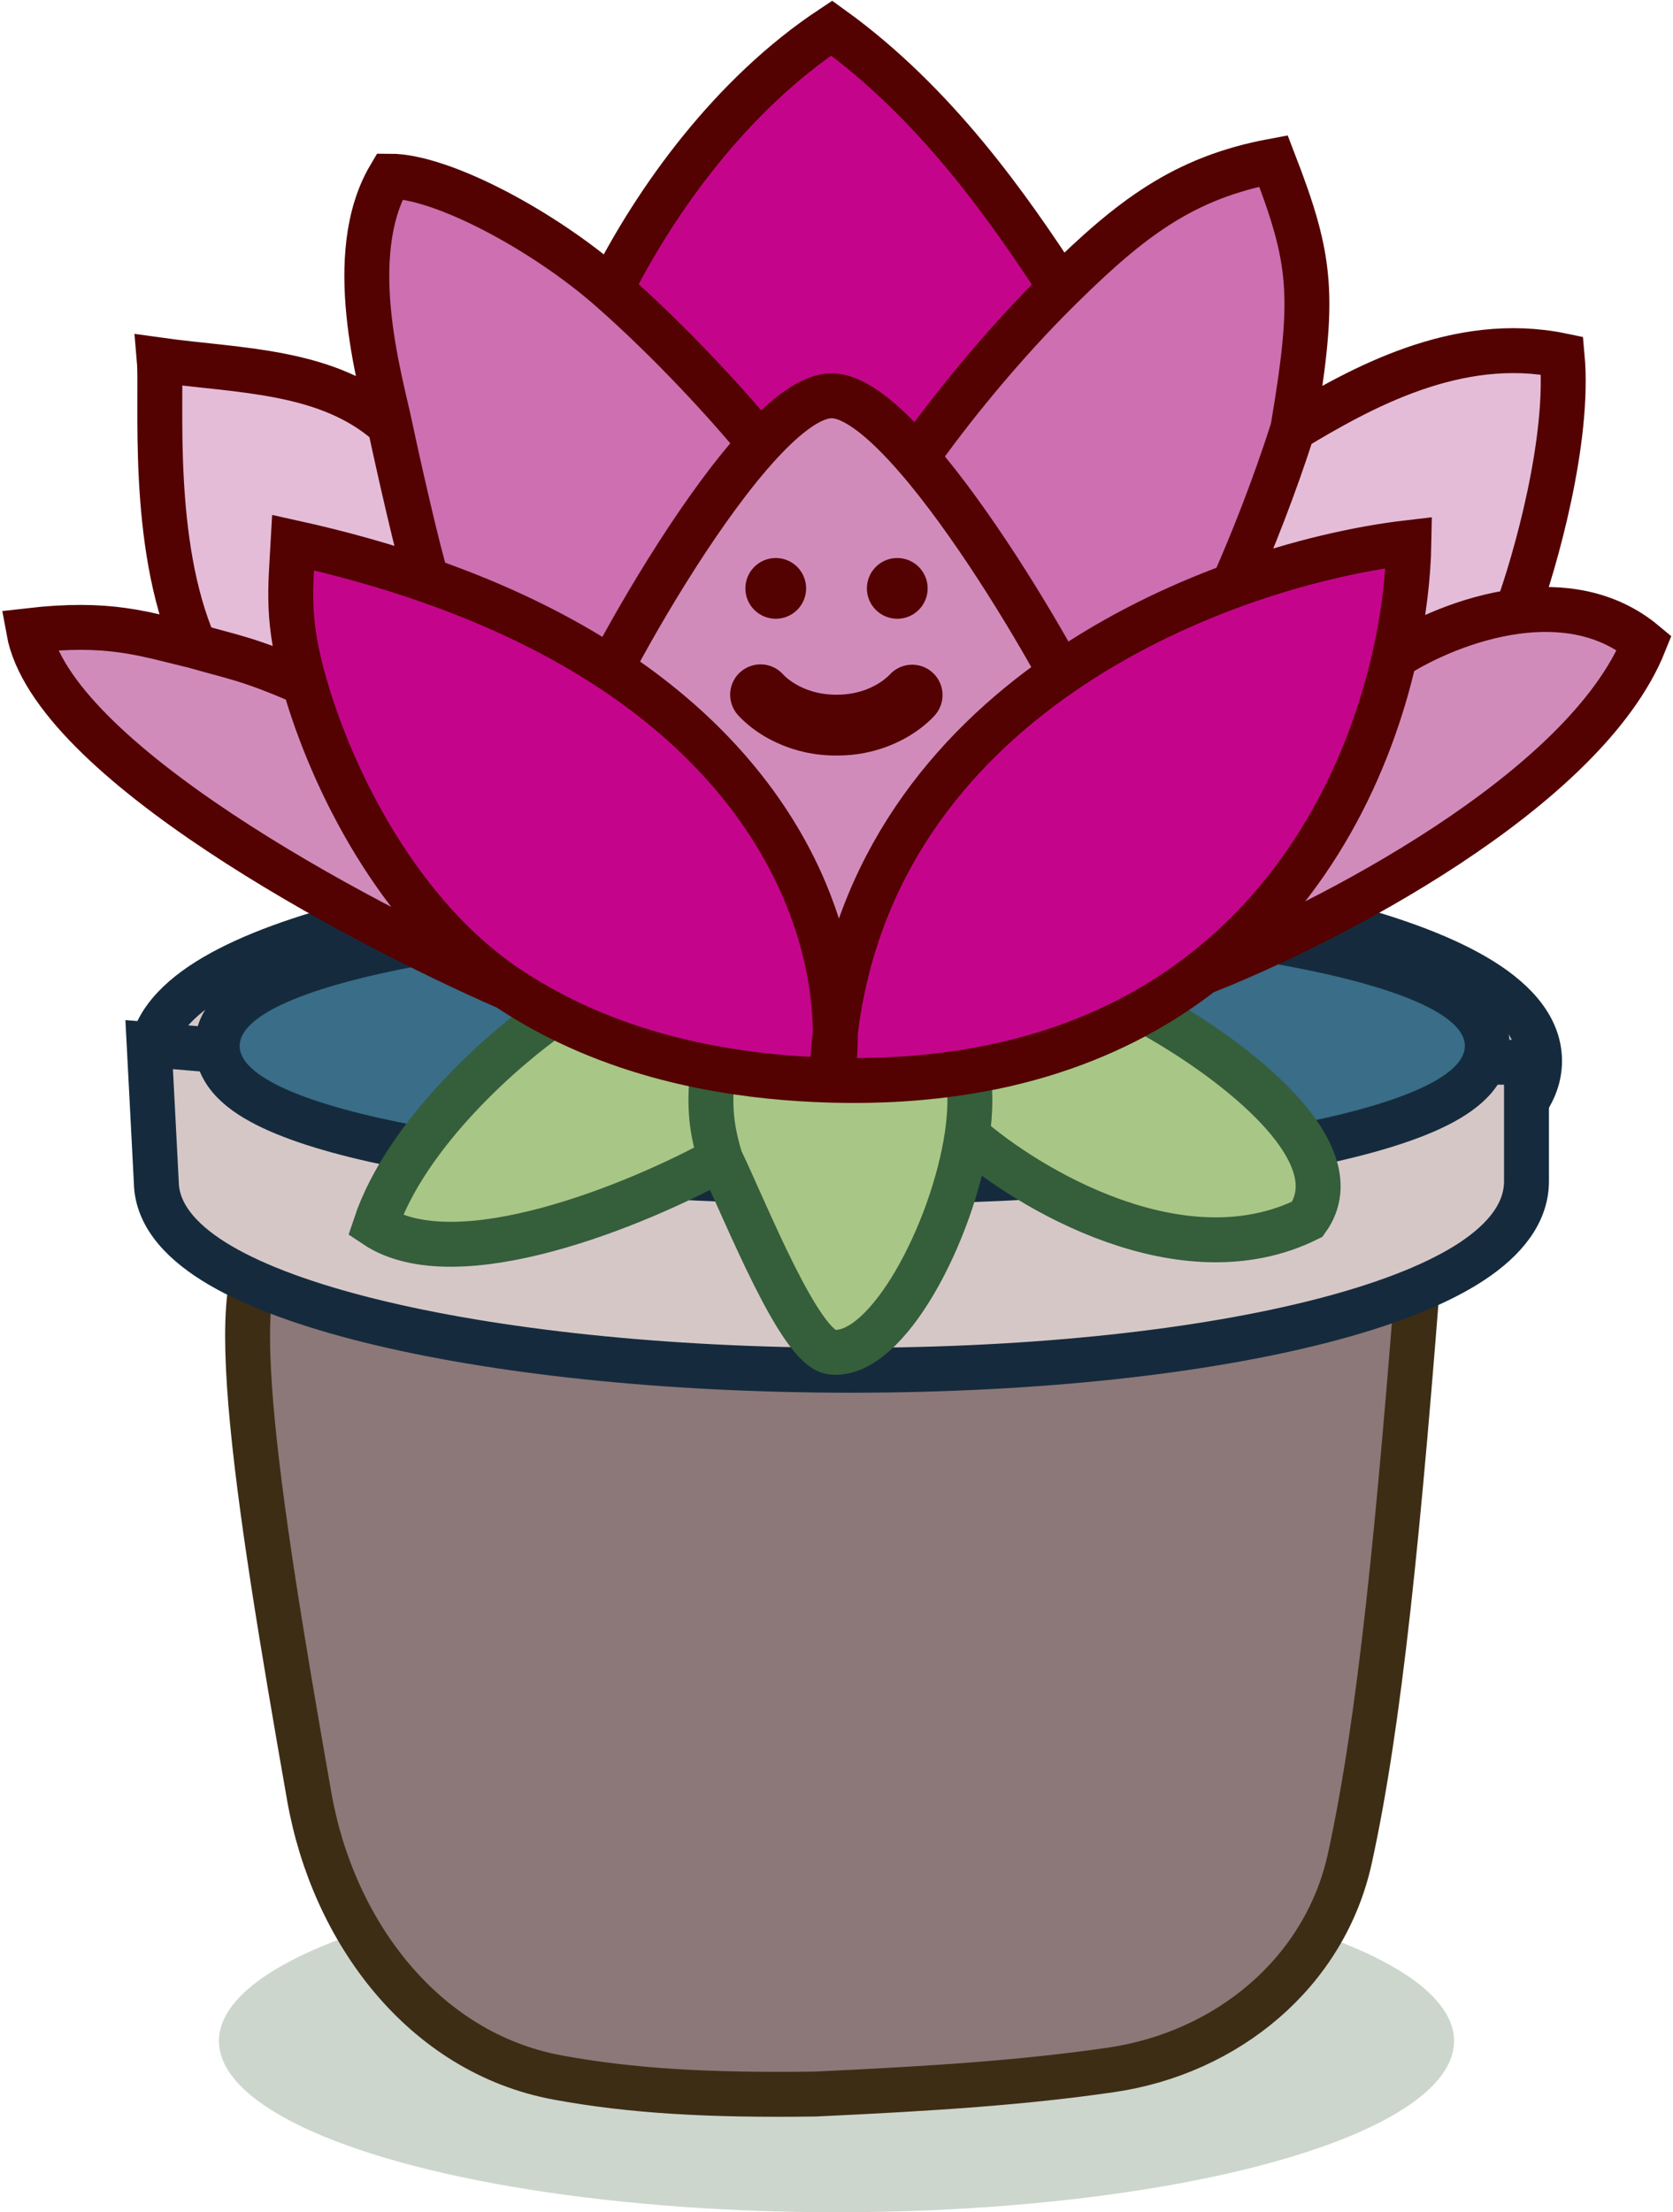 <svg width="298" height="394" viewBox="0 0 298 394" fill="none" xmlns="http://www.w3.org/2000/svg">
<ellipse cx="149" cy="363.5" rx="110" ry="30.5" fill="#355E3B" fill-opacity="0.25"/>
<path d="M150.517 155.268C183.801 155.268 214.068 158.61 236.13 164.081C247.13 166.808 256.314 170.12 262.846 173.95C269.1 177.617 274.23 182.553 274.23 188.956C274.23 195.358 269.1 200.295 262.846 203.962C256.314 207.792 247.13 211.103 236.13 213.831C214.068 219.302 183.801 222.643 150.517 222.643C117.232 222.643 86.964 219.302 64.902 213.831C53.903 211.103 44.718 207.792 38.187 203.962C31.932 200.295 26.802 195.358 26.802 188.956C26.802 182.553 31.932 177.617 38.187 173.95C44.718 170.12 53.903 166.808 64.902 164.081C86.964 158.61 117.232 155.268 150.517 155.268Z" fill="#D6C7C7" stroke="#152B3D" stroke-width="8"/>
<path d="M50.263 221.968C38.552 220.844 45.457 265.195 55.087 319.982C59.303 343.966 75.378 365.572 99.325 370.002C112.309 372.403 126.241 373.214 145.141 372.953C166.921 371.939 182.57 370.87 197.85 368.656C218.525 365.661 235.975 351.375 240.443 330.967C245.681 307.049 249.125 273.202 253.205 219.289L50.263 221.968Z" fill="#8C7878" stroke="#3D2D15" stroke-width="8"/>
<path d="M151.551 176.665C191.638 176.665 226.255 181.52 247.659 189.181H271.903V210.37L271.89 210.955C271.605 216.964 266.961 221.717 261.124 225.325C254.893 229.177 246.111 232.497 235.52 235.228C214.276 240.704 184.833 244.04 151.551 244.04C118.266 244.04 87.998 240.699 65.936 235.228C54.937 232.5 45.752 229.189 39.221 225.36C33.022 221.726 27.931 216.844 27.84 210.525L26.808 190.623L26.569 186.046L31.137 186.431L55.355 188.468C77.79 181.232 112.646 176.665 151.551 176.665Z" fill="#D6C7C7" stroke="#152B3D" stroke-width="8"/>
<path d="M151.808 162.082C182.106 162.082 209.639 164.353 229.69 168.064C239.683 169.914 248.019 172.157 253.95 174.753C256.901 176.044 259.483 177.519 261.388 179.242C263.282 180.955 264.921 183.311 264.921 186.279C264.921 189.247 263.282 191.603 261.388 193.316C259.483 195.039 256.901 196.514 253.95 197.805C248.019 200.401 239.683 202.644 229.69 204.494C209.639 208.205 182.106 210.476 151.808 210.476C121.51 210.476 93.976 208.205 73.925 204.494C63.932 202.644 55.597 200.401 49.665 197.805C46.714 196.514 44.133 195.039 42.227 193.316C40.393 191.656 38.797 189.394 38.699 186.555L38.694 186.279L38.699 186.003C38.797 183.164 40.393 180.902 42.227 179.242C44.133 177.519 46.714 176.044 49.665 174.753C55.597 172.157 63.932 169.914 73.925 168.064C93.976 164.353 121.51 162.082 151.808 162.082Z" fill="#396D88" stroke="#152B3D" stroke-width="8"/>
<path d="M98.45 180.678C90.216 186.322 72.37 201.738 66.856 218.247C81.331 227.933 113.864 214.395 128.321 206.416C126.326 199.801 126.48 196.349 126.885 190.219L98.45 180.678Z" fill="#A8C686"/>
<path d="M126.885 190.219C126.48 196.349 126.326 199.801 128.321 206.416C133.108 216.413 142.47 240.178 148.139 240.81C158.065 241.918 169.74 219.28 172.265 202.21C172.899 197.926 172.957 193.992 172.265 190.873L126.885 190.219Z" fill="#A8C686"/>
<path d="M172.265 190.873C172.957 193.992 172.899 197.926 172.265 202.21C183.18 211.775 210.58 228.153 232.869 217.147C241.83 204.6 217.344 187.155 203.981 180C195.037 185.059 184.539 188.875 172.265 190.873Z" fill="#A8C686"/>
<path d="M128.321 206.416C113.864 214.395 81.331 227.933 66.856 218.247C72.37 201.738 90.216 186.322 98.45 180.678L126.885 190.219M128.321 206.416C126.326 199.801 126.48 196.349 126.885 190.219M128.321 206.416C133.108 216.413 142.47 240.178 148.139 240.81C158.065 241.918 169.74 219.28 172.265 202.21M126.885 190.219L172.265 190.873M172.265 190.873C172.957 193.992 172.899 197.926 172.265 202.21M172.265 190.873C184.539 188.875 195.037 185.059 203.981 180C217.344 187.155 241.83 204.6 232.869 217.147C210.58 228.153 183.18 211.775 172.265 202.21" stroke="#355E3B" stroke-width="8"/>
<path d="M148.79 183.903C148.813 187.001 148.573 189.853 148.138 192.383C156.856 192.62 164.882 192.075 172.265 190.873C184.539 188.875 195.036 185.06 203.98 180.001C207.642 177.93 211.043 175.65 214.199 173.201C233.95 157.876 244.098 135.926 248.389 116.989C250.077 109.54 250.859 102.558 250.963 96.628C242.255 97.635 231.231 100.055 219.656 104.284C209.437 108.018 198.788 113.162 188.924 119.987C169.058 133.732 152.375 154.297 148.79 183.903Z" fill="#C4058B"/>
<path d="M52.207 96.628C51.737 105.083 51.01 110.382 54.217 121.667C59.155 139.042 71.181 163.063 90.407 175.92C92.933 177.609 95.611 179.2 98.449 180.678C106.56 184.902 115.979 188.203 126.884 190.219C133.422 191.428 140.494 192.175 148.138 192.383C148.237 189.477 148.457 186.651 148.79 183.903C148.659 165.857 139.653 139.42 108.789 119.107C99.825 113.207 89.016 107.824 76.046 103.313C68.794 100.791 60.866 98.542 52.207 96.628Z" fill="#C4058B"/>
<path d="M163.253 81.494C157.61 74.987 152.211 70.488 148.138 70.488C144.57 70.488 140.085 73.88 135.36 79.018C125.48 89.762 114.553 108.143 108.789 119.107C139.653 139.42 148.659 165.857 148.79 183.903C152.375 154.297 169.058 133.732 188.924 119.987C183.247 109.58 172.893 92.609 163.253 81.494Z" fill="#D18BBB"/>
<path d="M5.103 112.312C9.239 135.205 63.408 164.164 90.407 175.92C71.181 163.063 59.155 139.042 54.217 121.667C44.164 117.265 41.292 116.989 34.686 115.063C25.495 112.862 19.464 110.661 5.103 112.312Z" fill="#D18BBB"/>
<path d="M214.199 173.201C236.028 164.645 282.328 140.928 292.897 114.513C286.224 108.945 277.99 107.869 270.207 108.892C261.373 110.053 253.121 113.918 248.389 116.989C244.098 135.926 233.95 157.876 214.199 173.201Z" fill="#D18BBB"/>
<path d="M54.217 121.667C51.01 110.382 51.737 105.083 52.207 96.628C60.866 98.542 68.794 100.791 76.046 103.313C74.557 98.829 70.841 82.39 69.44 75.716C58.485 65.81 42.441 66.085 28.367 64.119C28.942 70.763 26.644 96.628 34.686 115.063C41.292 116.989 44.164 117.265 54.217 121.667Z" fill="#E4BCD8"/>
<path d="M219.656 104.284C231.231 100.055 242.255 97.635 250.963 96.628C250.859 102.558 250.077 109.54 248.389 116.989C253.121 113.918 261.373 110.053 270.207 108.892C273.462 99.943 279.628 78.302 278.249 63.334C259.58 59.441 242.251 69.197 230.283 76.394C227.023 86.605 223.066 96.612 219.656 104.284Z" fill="#E4BCD8"/>
<path d="M148.138 70.488C152.211 70.488 157.61 74.987 163.253 81.494C168.942 73.407 178.357 61.605 188.924 51.207C179.828 37.272 166.808 18.443 148.138 5C130.331 16.792 116.867 35.472 108.789 51.534C119.414 60.882 129.313 71.684 135.36 79.018C140.085 73.88 144.57 70.488 148.138 70.488Z" fill="#C4058B"/>
<path d="M76.046 103.313C89.016 107.824 99.825 113.207 108.789 119.107C114.553 108.143 125.48 89.762 135.36 79.018C129.313 71.684 119.414 60.882 108.789 51.534C96.955 41.123 78.762 31.375 69.44 31.375C61.111 45.408 67.765 67.736 69.44 75.716C70.841 82.39 74.557 98.829 76.046 103.313Z" fill="#CD6FB0"/>
<path d="M163.253 81.494C172.893 92.609 183.247 109.58 188.924 119.987C198.788 113.162 209.437 108.018 219.656 104.284C223.066 96.612 227.023 86.605 230.283 76.394C234.304 52.562 233.73 46.509 226.837 28.664C210.752 31.651 201.366 38.963 188.924 51.207C178.357 61.605 168.942 73.407 163.253 81.494Z" fill="#CD6FB0"/>
<path d="M148.138 192.383C140.494 192.175 133.422 191.428 126.884 190.219C115.979 188.203 106.56 184.902 98.449 180.678C95.611 179.2 92.933 177.609 90.407 175.92M148.138 192.383C156.856 192.62 164.882 192.075 172.265 190.873C184.539 188.875 195.036 185.06 203.98 180.001C207.642 177.93 211.043 175.65 214.199 173.201M148.138 192.383C148.573 189.853 148.813 187.001 148.79 183.903M148.138 192.383C148.237 189.477 148.457 186.651 148.79 183.903M108.789 119.107C99.825 113.207 89.016 107.824 76.046 103.313M108.789 119.107C114.553 108.143 125.48 89.762 135.36 79.018M108.789 119.107C139.653 139.42 148.659 165.857 148.79 183.903M188.924 119.987C183.247 109.58 172.893 92.609 163.253 81.494M188.924 119.987C198.788 113.162 209.437 108.018 219.656 104.284M188.924 119.987C169.058 133.732 152.375 154.297 148.79 183.903M163.253 81.494C157.61 74.987 152.211 70.488 148.138 70.488C144.57 70.488 140.085 73.88 135.36 79.018M163.253 81.494C168.942 73.407 178.357 61.605 188.924 51.207M219.656 104.284C231.231 100.055 242.255 97.635 250.963 96.628C250.859 102.558 250.077 109.54 248.389 116.989M219.656 104.284C223.066 96.612 227.023 86.605 230.283 76.394M214.199 173.201C236.028 164.645 282.328 140.928 292.897 114.513C286.224 108.945 277.99 107.869 270.207 108.892M214.199 173.201C233.95 157.876 244.098 135.926 248.389 116.989M248.389 116.989C253.121 113.918 261.373 110.053 270.207 108.892M270.207 108.892C273.462 99.943 279.628 78.302 278.249 63.334C259.58 59.441 242.251 69.197 230.283 76.394M230.283 76.394C234.304 52.562 233.73 46.509 226.837 28.664C210.752 31.651 201.366 38.963 188.924 51.207M90.407 175.92C63.408 164.164 9.239 135.205 5.103 112.312C19.464 110.661 25.495 112.862 34.686 115.063M90.407 175.92C71.181 163.063 59.155 139.042 54.217 121.667M54.217 121.667C51.01 110.382 51.737 105.083 52.207 96.628C60.866 98.542 68.794 100.791 76.046 103.313M54.217 121.667C44.164 117.265 41.292 116.989 34.686 115.063M76.046 103.313C74.557 98.829 70.841 82.39 69.44 75.716M135.36 79.018C129.313 71.684 119.414 60.882 108.789 51.534M108.789 51.534C96.955 41.123 78.762 31.375 69.44 31.375C61.111 45.408 67.765 67.736 69.44 75.716M108.789 51.534C116.867 35.472 130.331 16.792 148.138 5C166.808 18.443 179.828 37.272 188.924 51.207M34.686 115.063C26.644 96.628 28.942 70.763 28.367 64.119C42.441 66.085 58.485 65.81 69.44 75.716" stroke="#530101" stroke-width="8"/>
<path d="M159.825 110.202C161.26 110.202 162.637 109.632 163.651 108.617C164.666 107.602 165.236 106.226 165.236 104.791C165.236 103.355 164.666 101.979 163.651 100.964C162.637 99.949 161.26 99.379 159.825 99.379C158.39 99.379 157.013 99.949 155.998 100.964C154.983 101.979 154.413 103.355 154.413 104.791C154.413 106.226 154.983 107.602 155.998 108.617C157.013 109.632 158.39 110.202 159.825 110.202ZM143.59 104.791C143.59 106.226 143.02 107.602 142.005 108.617C140.99 109.632 139.613 110.202 138.178 110.202C136.743 110.202 135.366 109.632 134.352 108.617C133.337 107.602 132.767 106.226 132.767 104.791C132.767 103.355 133.337 101.979 134.352 100.964C135.366 99.949 136.743 99.379 138.178 99.379C139.613 99.379 140.99 99.949 142.005 100.964C143.02 101.979 143.59 103.355 143.59 104.791ZM132.009 119.575C133.1 118.666 134.505 118.223 135.92 118.34C137.336 118.457 138.648 119.127 139.574 120.203L139.601 120.23C139.652 120.288 139.764 120.396 139.937 120.555C140.283 120.863 140.852 121.323 141.642 121.799C143.195 122.73 145.625 123.731 149.002 123.731C152.378 123.731 154.808 122.73 156.361 121.799C157.101 121.359 157.786 120.832 158.402 120.23L158.429 120.203C159.367 119.145 160.681 118.496 162.092 118.395C163.502 118.294 164.896 118.749 165.975 119.662C167.054 120.576 167.733 121.876 167.866 123.284C167.999 124.691 167.576 126.095 166.687 127.195L166.681 127.206L166.676 127.211L166.66 127.233L166.622 127.276L166.524 127.384C166.146 127.815 165.739 128.22 165.307 128.596C164.522 129.3 163.402 130.198 161.935 131.08C158.022 133.398 153.549 134.6 149.002 134.555C144.453 134.598 139.98 133.395 136.068 131.075C134.497 130.136 133.051 129.001 131.765 127.698L131.479 127.39L131.381 127.276L131.343 127.233L131.327 127.211L131.316 127.2C130.86 126.654 130.516 126.023 130.304 125.344C130.092 124.665 130.015 123.95 130.08 123.241C130.144 122.533 130.348 121.843 130.679 121.213C131.01 120.583 131.462 120.025 132.009 119.57V119.575Z" fill="#530101"/>
</svg>
